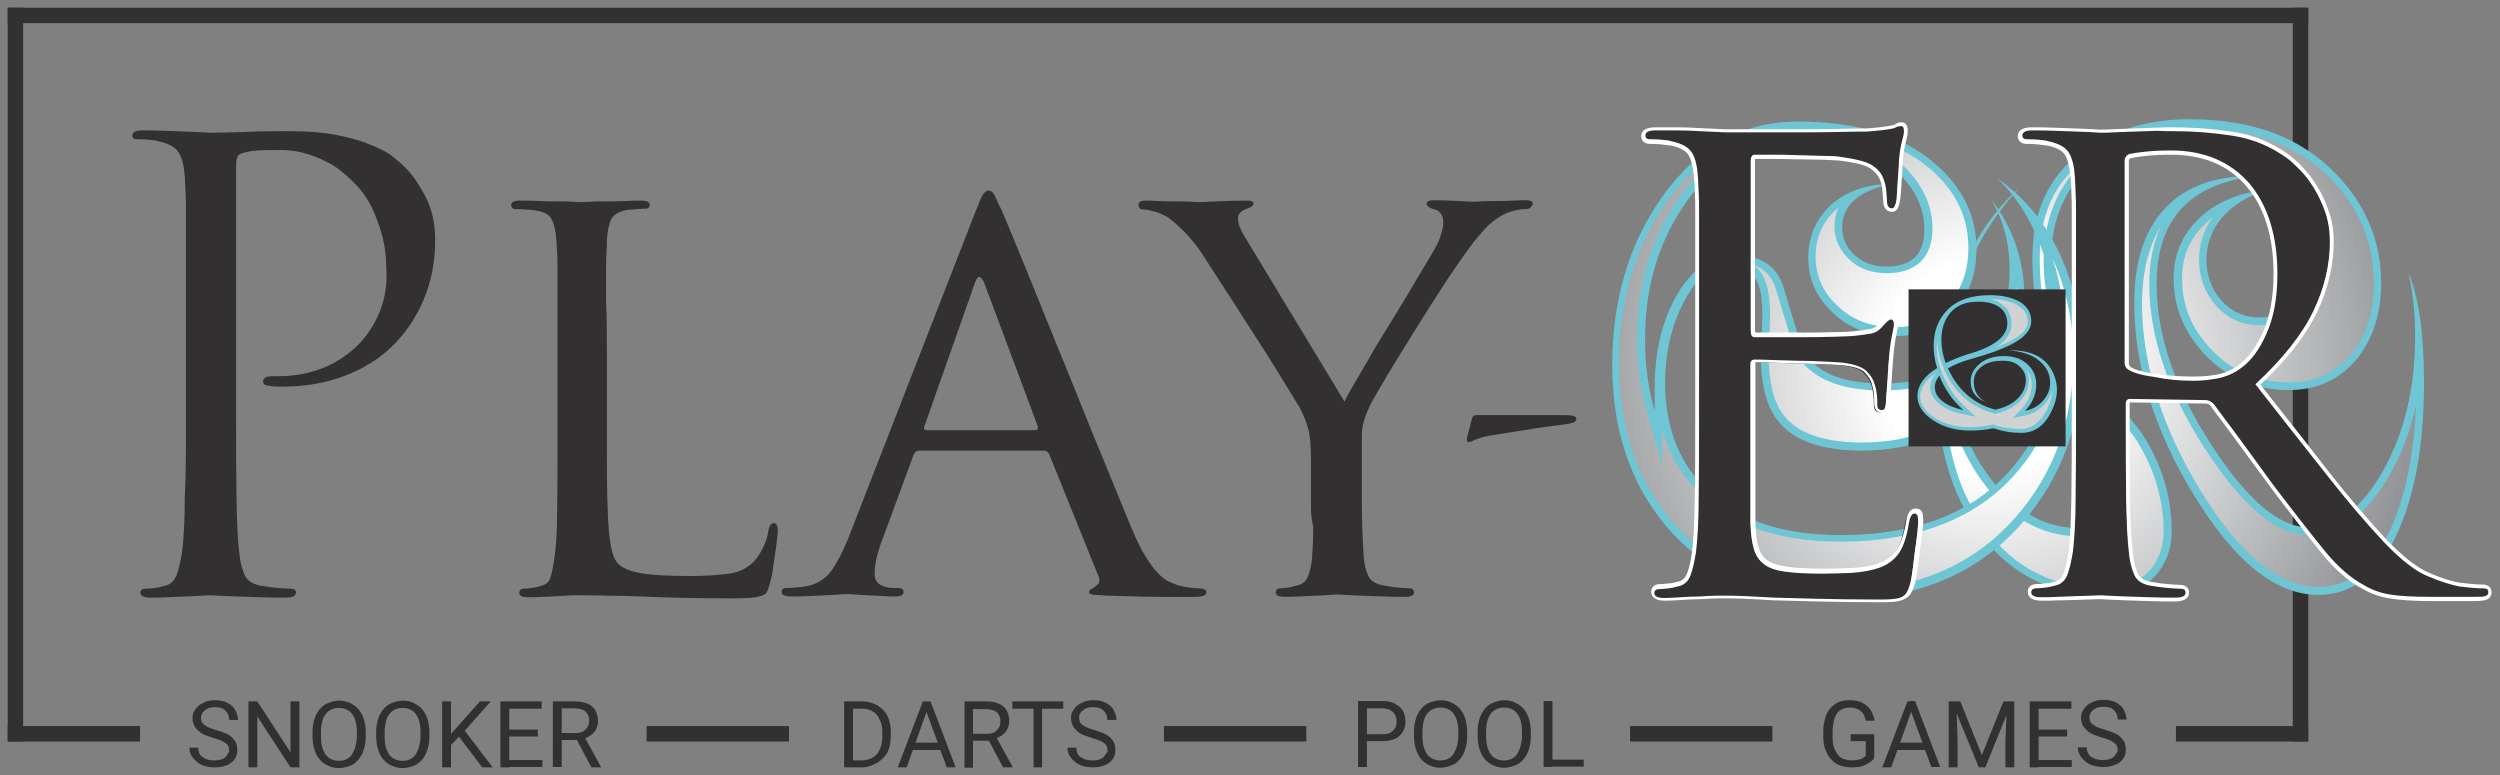 <?xml version="1.0" encoding="utf-8"?>
<svg version="1.1" xmlns="http://www.w3.org/2000/svg" xmlns:xlink="http://www.w3.org/1999/xlink" x="0px" y="0px"
	 viewBox="0 0 648 201" style="enable-background:new 0 0 648 201;" xml:space="preserve">
<rect x="0" y="0" width="648" height="201" fill="#808080" stroke="none"/>
<style type="text/css">
	.st0{fill:none;stroke:#323031;stroke-width:4;stroke-linecap:square;stroke-miterlimit:10;}
	.st1{fill:#323031;}
	.st2{fill:none;stroke:#323031;stroke-width:4;stroke-miterlimit:10;}
	.st3{fill:url(#SVGID_1_);}
	.st4{fill:#6EC5D4;}
	.st5{fill:url(#SVGID_2_);}
	.st6{fill:#D0D2D3;}
	.st7{fill:#FFFFFF;}
</style>
<g id="Border_1_">
	<line id="Bottom_right_line_1_" class="st0" x1="566" y1="190.2" x2="596.3" y2="190.2"/>
	<g id="GAMES">
		<g>
			<path class="st1" d="M485.8,190.3v6.2c-0.2,0.3-0.5,0.7-1,1s-1.1,0.7-1.9,1s-1.8,0.4-3.1,0.4c-1,0-2-0.2-2.9-0.5
				s-1.6-0.9-2.3-1.6s-1.1-1.6-1.5-2.6s-0.5-2.1-0.5-3.4v-1.3c0-1.3,0.2-2.4,0.5-3.4s0.7-1.8,1.3-2.5s1.3-1.2,2.2-1.6
				s1.8-0.5,2.9-0.5c1.3,0,2.4,0.2,3.3,0.7s1.6,1.1,2.1,1.9s0.8,1.7,1,2.7h-2.3c-0.1-0.6-0.3-1.2-0.6-1.7s-0.7-0.9-1.3-1.2
				s-1.3-0.5-2.1-0.5c-0.8,0-1.5,0.1-2.1,0.4s-1.1,0.7-1.4,1.2s-0.7,1.2-0.8,2s-0.3,1.6-0.3,2.6v1.3c0,1,0.1,1.9,0.3,2.6
				s0.6,1.4,1,2s0.9,1,1.5,1.2s1.3,0.4,2,0.4c0.8,0,1.5-0.1,2-0.2s0.9-0.3,1.2-0.5s0.5-0.4,0.6-0.5v-3.8h-3.9v-1.8H485.8z"/>
			<path class="st1" d="M495.8,183.3l-5.6,15.6h-2.3l6.5-17.1h1.5L495.8,183.3z M500.3,192.5v1.9h-9.6v-1.9H500.3z M500.6,198.8
				l-5.7-15.6l0-1.5h1.5l6.5,17.1H500.6z"/>
			<path class="st1" d="M505.2,181.8h1.9l0.3,10.4v6.7h-2.3V181.8z M505.9,181.8h2.2l5.6,13.9l5.6-13.9h2.2l-6.9,17.1h-1.7
				L505.9,181.8z M520.2,181.8h1.9v17.1h-2.3v-6.7L520.2,181.8z"/>
			<path class="st1" d="M528.4,181.8v17.1h-2.3v-17.1H528.4z M536.9,181.8v1.9h-8.9v-1.9H536.9z M535.8,189.1v1.8h-7.8v-1.8H535.8z
				 M537,197v1.8h-9V197H537z"/>
			<path class="st1" d="M548.9,194.5c0-0.4-0.1-0.8-0.2-1.1s-0.3-0.6-0.6-0.8s-0.7-0.5-1.2-0.7s-1.2-0.5-2-0.7
				c-0.8-0.3-1.6-0.5-2.3-0.8s-1.3-0.7-1.7-1.1s-0.9-0.9-1.1-1.4s-0.4-1.1-0.4-1.8s0.1-1.3,0.4-1.8s0.7-1.1,1.2-1.5s1.1-0.7,1.8-1
				s1.5-0.4,2.4-0.4c1.3,0,2.4,0.2,3.3,0.7s1.6,1.1,2,1.9s0.7,1.6,0.7,2.5h-2.3c0-0.6-0.1-1.2-0.4-1.7s-0.7-0.9-1.2-1.2
				s-1.3-0.4-2.1-0.4c-0.8,0-1.5,0.1-2,0.4s-0.9,0.6-1.2,1s-0.4,0.9-0.4,1.4c0,0.4,0.1,0.7,0.2,1s0.4,0.6,0.7,0.8s0.7,0.5,1.2,0.7
				s1.1,0.4,1.8,0.6c1,0.3,1.8,0.6,2.5,0.9s1.3,0.7,1.7,1.1s0.8,0.9,1,1.4s0.3,1.1,0.3,1.8c0,0.7-0.1,1.3-0.4,1.9s-0.7,1-1.2,1.4
				s-1.2,0.7-1.9,0.9s-1.5,0.3-2.4,0.3c-0.8,0-1.6-0.1-2.3-0.3s-1.5-0.5-2.1-1s-1.1-1-1.5-1.6s-0.6-1.4-0.6-2.2h2.3
				c0,0.6,0.1,1.1,0.3,1.5s0.5,0.8,0.9,1s0.8,0.5,1.3,0.6s1,0.2,1.6,0.2c0.8,0,1.5-0.1,2-0.3s1-0.5,1.2-0.9S548.9,195.1,548.9,194.5
				z"/>
		</g>
	</g>
	<line id="Spacer_4_" class="st2" x1="422.5" y1="190.2" x2="459.4" y2="190.2"/>
	<g id="POOL">
		<g>
			<path class="st1" d="M358.3,192.1h-4.6v-1.8h4.6c0.9,0,1.6-0.1,2.1-0.4s0.9-0.7,1.2-1.2s0.4-1.1,0.4-1.7c0-0.6-0.1-1.1-0.4-1.7
				s-0.7-0.9-1.2-1.2s-1.3-0.5-2.1-0.5h-4v15.2H352v-17.1h6.3c1.3,0,2.4,0.2,3.3,0.7s1.6,1.1,2,1.8s0.7,1.7,0.7,2.7
				c0,1.1-0.2,2-0.7,2.8s-1.1,1.4-2,1.8S359.6,192.1,358.3,192.1z"/>
			<path class="st1" d="M380.3,189.7v1.1c0,1.3-0.2,2.4-0.5,3.4s-0.8,1.9-1.4,2.6s-1.3,1.3-2.2,1.6s-1.8,0.6-2.8,0.6
				c-1,0-1.9-0.2-2.8-0.6s-1.6-0.9-2.2-1.6s-1.1-1.6-1.4-2.6s-0.5-2.2-0.5-3.4v-1.1c0-1.3,0.2-2.4,0.5-3.4s0.8-1.9,1.4-2.6
				s1.3-1.3,2.2-1.6s1.8-0.6,2.8-0.6c1,0,2,0.2,2.8,0.6s1.6,0.9,2.2,1.6s1.1,1.6,1.4,2.6S380.3,188.4,380.3,189.7z M378,190.8v-1.1
				c0-1-0.1-1.9-0.3-2.7s-0.5-1.4-0.9-2s-0.9-0.9-1.5-1.2s-1.2-0.4-2-0.4c-0.7,0-1.3,0.1-1.9,0.4s-1.1,0.7-1.5,1.2s-0.7,1.2-0.9,2
				s-0.3,1.7-0.3,2.7v1.1c0,1,0.1,1.9,0.3,2.7s0.5,1.4,0.9,2s0.9,0.9,1.5,1.2s1.2,0.4,1.9,0.4c0.7,0,1.4-0.1,2-0.4s1.1-0.7,1.4-1.2
				s0.7-1.2,0.9-2S378,191.8,378,190.8z"/>
			<path class="st1" d="M396.8,189.7v1.1c0,1.3-0.2,2.4-0.5,3.4s-0.8,1.9-1.4,2.6s-1.3,1.3-2.2,1.6s-1.8,0.6-2.8,0.6
				c-1,0-1.9-0.2-2.8-0.6s-1.6-0.9-2.2-1.6s-1.1-1.6-1.4-2.6s-0.5-2.2-0.5-3.4v-1.1c0-1.3,0.2-2.4,0.5-3.4s0.8-1.9,1.4-2.6
				s1.3-1.3,2.2-1.6s1.8-0.6,2.8-0.6c1,0,2,0.2,2.8,0.6s1.6,0.9,2.2,1.6s1.1,1.6,1.4,2.6S396.8,188.4,396.8,189.7z M394.5,190.8
				v-1.1c0-1-0.1-1.9-0.3-2.7s-0.5-1.4-0.9-2s-0.9-0.9-1.5-1.2s-1.2-0.4-2-0.4c-0.7,0-1.3,0.1-1.9,0.4s-1.1,0.7-1.5,1.2
				s-0.7,1.2-0.9,2s-0.3,1.7-0.3,2.7v1.1c0,1,0.1,1.9,0.3,2.7s0.5,1.4,0.9,2s0.9,0.9,1.5,1.2s1.2,0.4,1.9,0.4c0.7,0,1.4-0.1,2-0.4
				s1.1-0.7,1.4-1.2s0.7-1.2,0.9-2S394.5,191.8,394.5,190.8z"/>
			<path class="st1" d="M402.4,181.7v17.1h-2.3v-17.1H402.4z M410.5,196.9v1.8H402v-1.8H410.5z"/>
		</g>
	</g>
	<line id="Spacer_3_" class="st2" x1="301.7" y1="190.2" x2="338.6" y2="190.2"/>
	<g id="DARTS">
		<g>
			<path class="st1" d="M221.1,181.8v17.1h-2.3v-17.1H221.1z M223.4,198.9h-3.6l0-1.8h3.5c1.2,0,2.2-0.3,3-0.8s1.4-1.2,1.8-2.2
				s0.6-2,0.6-3.3v-1c0-1-0.1-1.8-0.4-2.6s-0.6-1.4-1-1.9s-1-0.9-1.7-1.2s-1.4-0.4-2.2-0.4h-3.8v-1.9h3.8c1.1,0,2.1,0.2,3.1,0.6
				s1.7,0.9,2.4,1.6s1.2,1.5,1.5,2.5s0.5,2.1,0.5,3.3v1c0,1.2-0.2,2.3-0.5,3.3s-0.9,1.8-1.6,2.5s-1.5,1.2-2.4,1.6
				S224.6,198.9,223.4,198.9z"/>
			<path class="st1" d="M240.6,183.3l-5.6,15.6h-2.3l6.5-17.1h1.5L240.6,183.3z M245.1,192.5v1.9h-9.6v-1.9H245.1z M245.4,198.9
				l-5.7-15.6l0-1.5h1.5l6.5,17.1H245.4z"/>
			<path class="st1" d="M250,181.8h5.6c1.3,0,2.4,0.2,3.3,0.6s1.6,1,2,1.7s0.7,1.7,0.7,2.8c0,0.8-0.2,1.5-0.5,2.1s-0.8,1.2-1.4,1.6
				s-1.3,0.8-2.1,1L257,192h-5.3l0-1.8h4c0.8,0,1.5-0.1,2-0.4s0.9-0.7,1.2-1.2s0.4-1,0.4-1.6c0-0.7-0.1-1.2-0.4-1.7
				s-0.7-0.9-1.2-1.1s-1.3-0.4-2.1-0.4h-3.4v15.2H250V181.8z M260,198.9l-4.1-7.7l2.4,0l4.2,7.6v0.1H260z"/>
			<path class="st1" d="M275.6,181.8v1.9h-13.2v-1.9H275.6z M270.1,181.8v17.1h-2.2v-17.1H270.1z"/>
			<path class="st1" d="M287.1,194.6c0-0.4-0.1-0.8-0.2-1.1s-0.3-0.6-0.6-0.8s-0.7-0.5-1.2-0.7s-1.2-0.5-2-0.7
				c-0.8-0.3-1.6-0.5-2.3-0.8s-1.3-0.7-1.7-1.1s-0.9-0.9-1.1-1.4s-0.4-1.1-0.4-1.8s0.1-1.3,0.4-1.8s0.7-1.1,1.2-1.5s1.1-0.7,1.8-1
				s1.5-0.4,2.4-0.4c1.3,0,2.4,0.2,3.3,0.7s1.6,1.1,2,1.9s0.7,1.6,0.7,2.5H287c0-0.6-0.1-1.2-0.4-1.7s-0.7-0.9-1.2-1.2
				s-1.3-0.4-2.1-0.4c-0.8,0-1.5,0.1-2,0.4s-0.9,0.6-1.2,1s-0.4,0.9-0.4,1.4c0,0.4,0.1,0.7,0.2,1s0.4,0.6,0.7,0.8s0.7,0.5,1.2,0.7
				s1.1,0.4,1.8,0.6c1,0.3,1.8,0.6,2.5,0.9s1.3,0.7,1.7,1.1s0.8,0.9,1,1.4s0.3,1.1,0.3,1.8c0,0.7-0.1,1.3-0.4,1.9s-0.7,1-1.2,1.4
				s-1.2,0.7-1.9,0.9s-1.5,0.3-2.4,0.3c-0.8,0-1.6-0.1-2.3-0.3s-1.5-0.5-2.1-1s-1.1-1-1.5-1.6s-0.6-1.4-0.6-2.2h2.3
				c0,0.6,0.1,1.1,0.3,1.5s0.5,0.8,0.9,1s0.8,0.5,1.3,0.6s1,0.2,1.6,0.2c0.8,0,1.5-0.1,2-0.3s1-0.5,1.2-0.9S287.1,195.1,287.1,194.6
				z"/>
		</g>
	</g>
	<line id="Spacer_5_" class="st2" x1="167.6" y1="190.2" x2="204.5" y2="190.2"/>
	<g id="SNOOKER">
		<g>
			<path class="st1" d="M59.4,194.6c0-0.4-0.1-0.8-0.2-1.1s-0.3-0.6-0.6-0.8s-0.7-0.5-1.2-0.7s-1.2-0.5-2-0.7
				c-0.8-0.3-1.6-0.5-2.3-0.8s-1.3-0.7-1.7-1.1s-0.9-0.9-1.1-1.4s-0.4-1.1-0.4-1.8s0.1-1.3,0.4-1.8s0.7-1.1,1.2-1.5s1.1-0.7,1.8-1
				s1.5-0.4,2.4-0.4c1.3,0,2.4,0.2,3.3,0.7s1.6,1.1,2,1.9s0.7,1.6,0.7,2.5h-2.3c0-0.6-0.1-1.2-0.4-1.7s-0.7-0.9-1.2-1.2
				s-1.3-0.4-2.1-0.4c-0.8,0-1.5,0.1-2,0.4s-0.9,0.6-1.2,1s-0.4,0.9-0.4,1.4c0,0.4,0.1,0.7,0.2,1s0.4,0.6,0.7,0.8s0.7,0.5,1.2,0.7
				s1.1,0.4,1.8,0.6c1,0.3,1.8,0.6,2.5,0.9s1.3,0.7,1.7,1.1s0.8,0.9,1,1.4s0.3,1.1,0.3,1.8c0,0.7-0.1,1.3-0.4,1.9s-0.7,1-1.2,1.4
				s-1.2,0.7-1.9,0.9s-1.5,0.3-2.4,0.3c-0.8,0-1.6-0.1-2.3-0.3s-1.5-0.5-2.1-1s-1.1-1-1.5-1.6s-0.6-1.4-0.6-2.2h2.3
				c0,0.6,0.1,1.1,0.3,1.5s0.5,0.8,0.9,1s0.8,0.5,1.3,0.6s1,0.2,1.6,0.2c0.8,0,1.5-0.1,2-0.3s1-0.5,1.2-0.9S59.4,195.1,59.4,194.6z"
				/>
			<path class="st1" d="M77.6,181.8v17.1h-2.3l-8.6-13.2v13.2h-2.3v-17.1h2.3l8.6,13.2v-13.2H77.6z"/>
			<path class="st1" d="M94.8,189.8v1.1c0,1.3-0.2,2.4-0.5,3.4s-0.8,1.9-1.4,2.6s-1.3,1.3-2.2,1.6s-1.8,0.6-2.8,0.6
				c-1,0-1.9-0.2-2.8-0.6s-1.6-0.9-2.2-1.6s-1.1-1.6-1.4-2.6s-0.5-2.2-0.5-3.4v-1.1c0-1.3,0.2-2.4,0.5-3.4s0.8-1.9,1.4-2.6
				s1.3-1.3,2.2-1.6s1.8-0.6,2.8-0.6c1,0,2,0.2,2.8,0.6s1.6,0.9,2.2,1.6s1.1,1.6,1.4,2.6S94.8,188.5,94.8,189.8z M92.5,190.9v-1.1
				c0-1-0.1-1.9-0.3-2.7s-0.5-1.4-0.9-2s-0.9-0.9-1.5-1.2s-1.2-0.4-2-0.4c-0.7,0-1.3,0.1-1.9,0.4s-1.1,0.7-1.5,1.2s-0.7,1.2-0.9,2
				s-0.3,1.7-0.3,2.7v1.1c0,1,0.1,1.9,0.3,2.7s0.5,1.4,0.9,2s0.9,0.9,1.5,1.2s1.2,0.4,1.9,0.4c0.7,0,1.4-0.1,2-0.4s1.1-0.7,1.4-1.2
				s0.7-1.2,0.9-2S92.5,191.9,92.5,190.9z"/>
			<path class="st1" d="M111.3,189.8v1.1c0,1.3-0.2,2.4-0.5,3.4s-0.8,1.9-1.4,2.6s-1.3,1.3-2.2,1.6s-1.8,0.6-2.8,0.6
				c-1,0-1.9-0.2-2.8-0.6s-1.6-0.9-2.2-1.6s-1.1-1.6-1.4-2.6s-0.5-2.2-0.5-3.4v-1.1c0-1.3,0.2-2.4,0.5-3.4s0.8-1.9,1.4-2.6
				s1.3-1.3,2.2-1.6s1.8-0.6,2.8-0.6c1,0,2,0.2,2.8,0.6s1.6,0.9,2.2,1.6s1.1,1.6,1.4,2.6S111.3,188.5,111.3,189.8z M109,190.9v-1.1
				c0-1-0.1-1.9-0.3-2.7s-0.5-1.4-0.9-2s-0.9-0.9-1.5-1.2s-1.2-0.4-2-0.4c-0.7,0-1.3,0.1-1.9,0.4s-1.1,0.7-1.5,1.2s-0.7,1.2-0.9,2
				s-0.3,1.7-0.3,2.7v1.1c0,1,0.1,1.9,0.3,2.7s0.5,1.4,0.9,2s0.9,0.9,1.5,1.2s1.2,0.4,1.9,0.4c0.7,0,1.4-0.1,2-0.4s1.1-0.7,1.4-1.2
				s0.7-1.2,0.9-2S109,191.9,109,190.9z"/>
			<path class="st1" d="M116.9,181.8v17.1h-2.3v-17.1H116.9z M127.2,181.8l-7.1,8l-4,4.1l-0.4-2.4l3-3.3l5.7-6.4H127.2z M125,198.9
				l-6.3-8.3l1.3-1.8l7.7,10.1H125z"/>
			<path class="st1" d="M132,181.8v17.1h-2.3v-17.1H132z M140.4,181.8v1.9h-8.9v-1.9H140.4z M139.4,189.1v1.8h-7.8v-1.8H139.4z
				 M140.6,197v1.8h-9V197H140.6z"/>
			<path class="st1" d="M143.4,181.8h5.6c1.3,0,2.4,0.2,3.3,0.6s1.6,1,2,1.7s0.7,1.7,0.7,2.8c0,0.8-0.2,1.5-0.5,2.1
				s-0.8,1.2-1.4,1.6s-1.3,0.8-2.1,1l-0.6,0.2h-5.3l0-1.8h4c0.8,0,1.5-0.1,2-0.4s0.9-0.7,1.2-1.2s0.4-1,0.4-1.6
				c0-0.7-0.1-1.2-0.4-1.7s-0.7-0.9-1.2-1.1s-1.3-0.4-2.1-0.4h-3.4v15.2h-2.3V181.8z M153.3,198.9l-4.1-7.7l2.4,0l4.2,7.6v0.1H153.3
				z"/>
		</g>
	</g>
	<line id="Bottom_left_line_1_" class="st0" x1="4" y1="190.2" x2="34.3" y2="190.2"/>
	<line id="Right_line" class="st0" x1="596.3" y1="4" x2="596.3" y2="190.2"/>
	<line id="Top_line" class="st0" x1="4" y1="4" x2="596.3" y2="4"/>
	<line id="Left_line" class="st0" x1="4" y1="190.2" x2="4" y2="4"/>
</g>
<g id="ER">
	<g>
		<g>
			<g>
				<radialGradient id="SVGID_1_" cx="516.29" cy="95.125" r="110.709" gradientUnits="userSpaceOnUse">
					<stop  offset="0.25" style="stop-color:#FFFFFF"/>
					<stop  offset="1" style="stop-color:#929497"/>
				</radialGradient>
				<path class="st3" d="M601,153.2c-10.6,0-21.1-8.5-31.3-25.4c-10.2-16.7-15.4-33.3-15.4-49.4c0-10.1,2.5-17.9,7.4-23.4
					c2.7-3,6-5.2,10-6.6c-9,4.6-13.5,13-13.5,25.2c0,13.2,4.8,27.3,14.2,41.9c9.6,14.9,18.2,22.2,26.3,22.2
					c7.6,0,14.4-5.1,20.1-15.2c5.2-9.2,8-20,8.4-32.2c0.2,2.8,0.3,5.9,0.3,9.1c0,14.5-2,26.7-5.9,36.4
					C616.7,147.5,610,153.2,601,153.2z M545.5,153.2c-13.3,0-24-5.4-31.7-15.9c-7-9.6-10.6-21.8-10.6-36.3c0-6.8,0.9-13.5,2.6-19.9
					c-0.6,3.5-0.9,7.1-0.9,10.8c0,12.4,3.4,23.2,10,32.2c6.7,9.1,14.9,13.7,24.3,13.7c8.8,0,10.7-3.7,10.7-6.9
					c0-5.3-2-11.3-5.8-17.8c-6.2-10.5-9.7-16.7-10.6-18.4c-3.7-8.4-5.6-17.8-5.6-28.1c0-12.5,5-22,14.7-28.1
					c7.2-4.4,15.6-6.7,25-6.7c15.7,0,28.2,4.5,37.2,13.5c7.7,7.8,11.6,17.2,11.6,28c0,7.4-2,13.7-6,18.7c-4.2,5.2-9.9,7.9-17,7.9
					c-8.3,0-15.4-3-21-8.9c-5.2-5.5-7.8-11.9-7.8-19c0-5.6,1.9-10.4,5.6-14.2c2.4-2.6,5.5-4.5,9.1-5.9c-1.6,1.1-3.1,2.5-4.3,4
					c-2.7,3.3-4,7.1-4,11.3c0,4.4,1.4,8.1,4.1,11.3c2.8,3.2,6.4,4.8,10.7,4.8c8.9,0,13.4-5.2,13.4-15.6c0-8-2.7-15.7-8-22.9
					c-5.8-7.9-12.8-12-20.8-12c-10.3,0-19.1,2.4-26.1,7.1c-9,6.2-13.6,15.6-13.6,27.9c0,8.8,2.8,17.3,8.3,25.3
					c5,6.2,10,12.7,15.1,19.2c5.2,7.8,7.9,16.3,7.9,25.4c0,3.7-1.1,6.9-3.1,9.7C555.9,151.4,551.6,153.2,545.5,153.2z"/>
				<path class="st4" d="M580.7,34.2c9.4,1.9,17.2,5.9,23.3,12c7.5,7.6,11.3,16.8,11.3,27.3c0,7.2-1.9,13.3-5.7,18.1
					c-4.1,5-9.4,7.5-16.2,7.5c-8.2,0-14.8-2.8-20.3-8.6c-5.1-5.4-7.5-11.3-7.5-18.3c0-5.4,1.7-9.8,5.3-13.5c0.8-0.9,1.7-1.7,2.7-2.4
					c-2.4,3.3-3.6,7-3.6,11c0,4.6,1.5,8.6,4.4,11.9c3,3.4,6.8,5.1,11.4,5.1c6.6,0,14.4-2.9,14.4-16.6c0-8.2-2.7-16.1-8.1-23.5
					C588.6,39.6,584.8,36.2,580.7,34.2 M544.6,38.6c-0.3,0.2-0.6,0.4-0.9,0.6c-9.3,6.4-14,16.1-14,28.7c0,9,2.8,17.7,8.4,25.9l0,0.1
					l0,0.1c4.9,6.2,10,12.6,15,19.1c5.1,7.6,7.7,16,7.7,24.8c0,3.5-1,6.5-2.9,9.1c-2.7,3.6-6.8,5.4-12.5,5.4
					c-13.2,0-23.3-5.1-30.9-15.5c-6.9-9.4-10.4-21.5-10.4-35.7c0-0.7,0-1.3,0-2c1.1,9.7,4.4,18.3,9.8,25.7
					c6.9,9.4,15.3,14.1,25.1,14.1c9.6,0,11.7-4.3,11.7-7.9c0-5.5-2-11.7-6-18.3c-7.7-13-10-17.2-10.5-18.3
					c-3.7-8.2-5.5-17.6-5.5-27.7c0-12.4,4.7-21.3,14.3-27.3C543.6,39.1,544.1,38.8,544.6,38.6 M560.1,58.7c-2,4.2-3,9.2-3,15
					c0,13.4,4.8,27.7,14.3,42.4c9.8,15.2,18.7,22.6,27.1,22.6c8,0,15.1-5.3,21-15.8c3-5.3,5.2-11.2,6.7-17.6
					c-0.5,11.7-2.4,21.8-5.8,30c-4.6,11.3-11,16.8-19.5,16.8c-10.2,0-20.4-8.4-30.5-24.9c-10.1-16.5-15.2-32.9-15.2-48.9
					C555.3,70.4,556.9,63.8,560.1,58.7 M567.5,30.9c-9.6,0-18.1,2.3-25.5,6.8c-10.1,6.3-15.2,16-15.2,29c0,10.4,1.9,19.9,5.7,28.5
					c0.8,1.8,4.4,8,10.6,18.5c3.8,6.3,5.7,12.1,5.7,17.3c0,3.9-3.2,5.9-9.7,5.9c-9.1,0-16.9-4.4-23.5-13.3
					c-6.6-8.9-9.8-19.4-9.8-31.6c0-16.2,5.9-30.7,17.8-43.5c-7,6.2-12.3,14.2-16,23.9c-3.6,9.1-5.4,18.6-5.4,28.7
					c0,14.8,3.6,27.1,10.8,36.9c7.9,10.9,18.8,16.3,32.5,16.3c6.3,0,11-2.1,14.1-6.2c2.2-3,3.3-6.4,3.3-10.3c0-9.3-2.7-18-8.1-26
					c-5-6.4-10-12.8-15.1-19.2c-5.4-7.8-8.1-16.1-8.1-24.7c0-12,4.4-21.1,13.2-27.1c6.9-4.6,15.4-7,25.5-7c7.7,0,14.4,3.9,20,11.6
					c5.2,7.1,7.8,14.5,7.8,22.3c0,9.7-4.1,14.6-12.4,14.6c-4,0-7.3-1.5-9.9-4.4c-2.6-3-3.9-6.5-3.9-10.6c0-3.9,1.3-7.4,3.8-10.6
					c3-3.6,7.1-6.1,12.5-7.6c-8.2,0.8-14.5,3.6-18.9,8.2c-3.9,4-5.9,9-5.9,14.9c0,7.4,2.7,13.9,8.1,19.7c5.8,6.1,13,9.2,21.7,9.2
					c7.4,0,13.3-2.7,17.8-8.2c4.1-5.2,6.2-11.6,6.2-19.3c0-11.1-4-20.7-11.9-28.7C596.2,35.5,583.6,30.9,567.5,30.9L567.5,30.9z
					 M583.8,45.6c-10,0-17.7,2.9-23,8.8c-5.1,5.7-7.6,13.7-7.6,24.1c0,16.4,5.2,33,15.5,49.9c10.5,17.2,21.2,25.8,32.2,25.8
					c9.4,0,16.5-6,21.4-18.1c4-9.8,6-22.1,6-36.8c0-12.6-1.3-22.1-4-28.5c1.2,5.4,1.7,10.9,1.7,16.5c0,13.3-2.8,24.9-8.3,34.7
					c-5.5,9.8-12,14.7-19.3,14.7c-7.6,0-16.1-7.2-25.4-21.7c-9.4-14.5-14-28.3-14-41.4c0-17.3,9.2-26.7,27.7-28.1
					C585.8,45.6,584.8,45.6,583.8,45.6L583.8,45.6z"/>
			</g>
		</g>
		<g>
			<g>
				<radialGradient id="SVGID_2_" cx="514.895" cy="95.137" r="110.679" gradientUnits="userSpaceOnUse">
					<stop  offset="0.25" style="stop-color:#FFFFFF"/>
					<stop  offset="1" style="stop-color:#929497"/>
				</radialGradient>
				<path class="st5" d="M477.1,154.2c-19.1,0-34.1-6.3-44.6-18.7c-9.1-10.9-13.7-24.7-13.7-41.2c0-16.3,4.3-30.7,12.7-42.7
					c9.1-12.8,20.6-19.2,34.4-19.2c15,0,26.7,3.5,34.9,10.4c6.9,5.9,10.4,13.1,10.4,21.4c0,6-1.8,11-5.3,15
					c-3.8,4.4-8.6,6.5-14.6,6.5c-6.7,0-12.1-2.1-16.1-6.2c-3.7-3.6-5.6-8-5.6-13.1c0-4.9,1.7-9.1,5.1-12.4c1.7-1.7,3.8-3,6.1-3.9
					c-2.9,2.2-4.3,5-4.3,8.6c0,3,1.2,5.7,3.6,7.9c2.3,2.2,5.4,3.3,9,3.3c7.1,0,10.8-3.6,10.8-10.6c0-6-2.8-11.6-8.3-16.5
					c-6.4-5.8-14.5-8.7-24-8.7c-12.5,0-22.9,5.7-30.9,16.9c-7.5,10.3-11.3,22.6-11.3,36.6c0,6.6,0.9,13,2.6,18.9l2,6.8v-13.2
					c0-9.2,1.9-17.1,5.7-23.6c3.7-6.4,8.4-9.5,14.2-9.5c6.1,0,9.8,2.5,11.4,7.6c1.7,5.5,3.3,10.9,4.9,16.2l0,0.1l0.1,0.1
					c3.6,6.1,10.8,9.2,21.5,9.2c11.3,0,20.1-3.2,26.2-9.5c5.2-5.4,7.9-12.5,7.9-20.9c0-2.4-0.2-4.7-0.6-6.9c1.6,4.4,2.4,9,2.4,13.9
					c0,10.5-3.6,19.5-10.7,26.9c-7.6,7.9-17.8,11.9-30.3,11.9c-10.3,0-17.4-2.5-21.2-7.5c-2.7-3.5-4.1-9.1-4.1-16.5
					c0-1.2,0.1-2.9,0.2-5c0.1-2.3,0.2-3.9,0.2-4.8c0-4.5-0.6-7.8-1.7-9.8c-1.6-2.9-4.3-4.3-8.2-4.3c-4.6,0-8.7,3.3-12.2,9.8
					c-3.4,6.3-5.1,13.6-5.1,21.6c0,11.1,3.4,20.3,10.1,27.5c8.2,8.6,20.5,13,36.5,13c19.1,0,33.9-5.5,44-16.5
					c8.7-9.4,13.1-21.6,13.1-36.2c0-8.1-1.5-16-4.3-23.4c-1.2-3-2.5-5.9-4.1-8.4c2.9,3.4,5.3,7.3,7.3,11.7c3.6,8,5.5,16.8,5.5,26.2
					c0,16.4-5.1,30.5-15.1,42C512.2,147.7,496.6,154.2,477.1,154.2z"/>
				<path class="st4" d="M459.4,34c-9.3,2-17.2,7.5-23.6,16.5c-7.6,10.5-11.5,23-11.5,37.2c0,6.7,0.9,13.2,2.6,19.1l3.9,13.5v-9.4
					c1.6,6.2,4.6,11.6,8.9,16.2c8.4,8.8,20.9,13.3,37.3,13.3c19.4,0,34.5-5.7,44.7-16.8c8.9-9.6,13.4-22,13.4-36.9
					c0-6.7-1-13.3-3-19.6c3.5,7.8,5.3,16.4,5.3,25.6c0,16.1-5,30-14.9,41.3c-11.1,12.7-26.4,19.1-45.6,19.1
					c-18.8,0-33.6-6.2-43.8-18.3c-8.9-10.7-13.5-24.3-13.5-40.6c0-16.1,4.2-30.3,12.5-42.1C439.8,41.7,448.7,35.6,459.4,34
					 M477.6,34.3c9.3,1.4,16.8,4.5,22.5,9.3c6.8,5.8,10.1,12.5,10.1,20.7c0,5.8-1.7,10.5-5,14.4c-3.7,4.1-8.2,6.1-13.9,6.1
					c-6.5,0-11.5-1.9-15.4-5.9l0,0l0,0c-3.5-3.4-5.3-7.5-5.3-12.4c0-4.7,1.6-8.5,4.8-11.7c0.3-0.3,0.7-0.7,1.1-1
					c-0.7,1.5-1,3.1-1,4.9c0,3.3,1.3,6.2,3.9,8.6c2.5,2.4,5.8,3.5,9.7,3.5c7.6,0,11.8-4.1,11.8-11.6c0-6.3-2.9-12.1-8.6-17.2
					C488,38.3,483.1,35.7,477.6,34.3 M454.6,68.7c2.9,1,4.7,3,5.7,6.2c1.7,5.5,3.3,10.9,4.9,16.2l0.1,0.2l0.1,0.2
					c3.7,6.4,11.3,9.7,22.3,9.7c11.6,0,20.7-3.3,27-9.8c4.4-4.6,7.1-10.3,7.9-17c0,0.8,0.1,1.6,0.1,2.5c0,10.2-3.5,19-10.4,26.2
					c-7.4,7.7-17.4,11.6-29.6,11.6c-10,0-16.8-2.4-20.4-7.1c-2.6-3.3-3.9-8.7-3.9-15.9c0-1.1,0.1-2.8,0.2-5c0.1-2.3,0.2-3.9,0.2-4.8
					c0-4.7-0.6-8.1-1.8-10.3C456.4,70.5,455.6,69.5,454.6,68.7 M465.9,31.5c-14.2,0-25.9,6.6-35.2,19.7
					c-8.6,12.3-12.8,26.7-12.8,43.3c0,16.8,4.6,30.7,13.9,41.8c10.7,12.7,25.8,19,45.3,19c19.9,0,35.6-6.6,47.1-19.8
					c10.2-11.7,15.4-25.9,15.4-42.6c0-9.6-1.8-18.5-5.5-26.6c-3.9-8.6-9.4-15.3-16.5-20.1c4.8,4.4,8.6,10.3,11.4,17.7
					c2.9,7.3,4.3,15,4.3,23.1c0,14.4-4.3,26.2-12.8,35.5c-9.9,10.8-24.4,16.2-43.3,16.2c-15.8,0-27.8-4.2-35.8-12.7
					c-6.6-7-9.8-15.9-9.8-26.8c0-7.9,1.7-15,5-21.2c3.3-6.2,7.1-9.3,11.3-9.3c3.5,0,5.9,1.3,7.3,3.8c1.1,1.9,1.6,5,1.6,9.4
					c0,1-0.1,2.5-0.2,4.8c-0.1,2.2-0.2,3.9-0.2,5.1c0,7.7,1.4,13.4,4.3,17.1c4,5.3,11.4,7.9,22,7.9c12.9,0,23.2-4.1,31.1-12.2
					c7.3-7.6,10.9-16.8,10.9-27.6c0-9.5-2.9-18-8.7-25.5c3.3,5.6,4.9,11.7,4.9,18.5c0,8.2-2.5,15-7.6,20.2
					c-5.9,6.1-14.4,9.2-25.5,9.2c-10.4,0-17.2-2.9-20.6-8.7c-1.6-5.3-3.2-10.6-4.9-16.2c-1.7-5.5-5.8-8.3-12.4-8.3
					c-6.1,0-11.1,3.3-15.1,10c-3.9,6.7-5.9,14.7-5.9,24.1c0,2,0,4.1,0,6.2c-1.7-5.8-2.5-12-2.5-18.6c0-13.9,3.7-25.9,11.1-36.1
					c7.8-11,17.9-16.5,30.1-16.5c9.3,0,17.1,2.8,23.3,8.4c5.3,4.8,7.9,10,7.9,15.8c0,6.4-3.3,9.6-9.8,9.6c-3.4,0-6.2-1-8.3-3
					c-2.2-2-3.2-4.4-3.2-7.1c0-5.9,4.4-9.7,13.2-11.4c-7.1,0.1-12.6,2.1-16.6,6c-3.6,3.6-5.4,8-5.4,13.2c0,5.4,2,10,5.9,13.8
					c4.2,4.3,9.8,6.5,16.8,6.5c6.2,0,11.4-2.3,15.4-6.8c3.7-4.2,5.5-9.5,5.5-15.7c0-8.7-3.6-16.1-10.8-22.2
					C493,35,481.2,31.5,465.9,31.5L465.9,31.5z"/>
			</g>
		</g>
	</g>
</g>
<g id="_x26_">
	<rect x="494.7" y="75" class="st1" width="40.7" height="40.7"/>
	<g>
		<g>
			<path class="st6" d="M523.7,111.7c-2.4,0-4.8-0.4-7-1.2l-0.1,0l-0.1,0c-1.8,0.4-3.8,0.6-5.9,0.6c-3.7,0-6.8-0.9-9.4-2.6
				c-2.6-1.7-3.8-3.7-3.8-5.9c0-2.5,1.6-4.8,4.9-6.8l0.3-0.2l-0.1-0.4c-0.6-1.9-0.9-3.7-0.9-5.5c0-3.7,1.1-6.7,3.4-8.9
				c2.5-2.5,6.1-3.8,10.8-3.8c2.8,0,5.2,0.5,7.1,1.5c2.1,1.1,3.1,2.7,3.1,4.9c0,2-1.7,3.8-4.9,5.5c-2.3,1.2-5.8,2.5-10.5,3.8
				c-2.4,0.6-4.4,1.5-5.9,2.4l-0.4,0.2l0.2,0.4c2.6,5.7,6.8,9.4,12.6,10.9l0.1,0l0.1,0c2.6-0.6,4.7-1.7,6.2-3.3c1.3-1.5,2-3.1,2-4.8
				c0-1.6-0.6-2.9-1.7-4c-1.1-1.1-2.7-1.6-4.7-1.6c-1.3,0-2.4,0.1-3.4,0.4c1.1-0.4,2.3-0.6,3.6-0.6c2.5,0,4.4,0.7,5.9,2.1
				c1.3,1.3,2,2.9,2,4.9c0,2.3-0.9,4.5-2.8,6.4l-1.1,1.2l1.6-0.4c2.1-0.5,3.8-1.5,5.1-3c1.2-1.4,1.8-3,1.8-4.9
				c0-1.7-0.5-3.2-1.5-4.5c0.4,0.5,0.8,1,1.1,1.6c1.6,3.1,1.6,6.3-0.1,9.9C529.5,109.9,527,111.7,523.7,111.7z M502.3,97
				c-0.9,1-1.4,2.1-1.4,3.2c0,1.5,0.7,2.9,2.2,4.1c1.4,1.2,3.3,2,5.6,2.4l1.8,0.4l-1.4-1.2c-2.7-2.4-4.7-5.4-6.1-8.7l-0.3-0.8
				L502.3,97z M512.7,77.7c-3.2,0-5.8,1-7.6,3.1c-1.6,1.9-2.5,4.3-2.5,7.3c0,2,0.4,4.1,1.1,6.1l0.2,0.5l0.5-0.2
				c1.7-0.8,3.6-1.5,5.8-2.2c7-2,10.5-4.8,10.5-8.5c0-1.8-0.7-3.3-2-4.4C517.4,78.3,515.3,77.7,512.7,77.7z"/>
			<path class="st4" d="M515.8,77.5c2.7,0,5,0.5,6.9,1.5c1.9,1,2.9,2.5,2.9,4.4c0,1.8-1.6,3.5-4.7,5.1c-1,0.5-2.3,1.1-3.8,1.7
				c2.8-1.7,4.3-3.8,4.3-6.3c0-1.9-0.7-3.6-2.2-4.8C518.2,78.3,517.1,77.8,515.8,77.5C515.7,77.5,515.7,77.5,515.8,77.5 M502.2,88.4
				c0,2,0.4,4,1.2,6l0.4,1l0,0L504,96c2.6,5.8,7,9.6,12.9,11.2l0.2,0.1l0.2-0.1c2.7-0.6,4.9-1.8,6.5-3.4c1.4-1.6,2.1-3.3,2.1-5.2
				c0-1-0.2-2-0.7-2.8c1,1.1,1.4,2.4,1.4,4.1c0,2.2-0.9,4.2-2.6,6.1l-2.3,2.4l3.2-0.7c2.2-0.5,4-1.6,5.3-3.2c0.9-1,1.4-2.1,1.7-3.3
				c0,1.6-0.5,3.2-1.3,4.9c-1.7,3.4-4,5.1-7,5.1c-2.4,0-4.7-0.4-6.8-1.1l-0.3-0.1l-0.3,0.1c-1.7,0.4-3.7,0.6-5.8,0.6
				c-3.6,0-6.6-0.9-9.1-2.5c-2.4-1.6-3.6-3.4-3.6-5.5c0-2.2,1.5-4.3,4.4-6.2l-0.3,0.3c-1,1.1-1.5,2.3-1.5,3.5c0,1.6,0.8,3.1,2.4,4.4
				c1.5,1.2,3.4,2.1,5.8,2.6l3.6,0.7l-2.7-2.5c-2.6-2.4-4.6-5.2-5.9-8.5l-0.5-1.2l0,0l-0.2-0.7c-0.6-1.8-0.8-3.6-0.8-5.4
				C502.1,89.3,502.1,88.8,502.2,88.4 M515.8,76.5c-4.9,0-8.6,1.3-11.1,3.9c-2.3,2.4-3.5,5.4-3.5,9.3c0,1.9,0.3,3.8,0.9,5.7
				c-3.4,2.1-5.1,4.6-5.1,7.2c0,2.4,1.3,4.5,4,6.3c2.7,1.8,5.9,2.7,9.7,2.7c2.2,0,4.2-0.2,6-0.6c2.3,0.8,4.7,1.2,7.2,1.2
				c3.5,0,6.1-1.9,7.9-5.7c1.8-3.7,1.8-7.1,0.1-10.4c-1.9-3.5-5.4-5.3-10.7-5.3c-0.3,0-0.5,0-0.8,0c3.5,0.2,6.3,1.1,8.3,2.8
				c1.8,1.6,2.7,3.4,2.7,5.6c0,1.7-0.6,3.2-1.7,4.5c-1.2,1.4-2.8,2.4-4.8,2.8c1.9-2,2.9-4.3,2.9-6.8c0-2.1-0.7-3.8-2.2-5.2
				c-1.6-1.5-3.6-2.2-6.2-2.2c-2.6,0-4.8,0.7-6.4,2.1c-1.5,1.3-2.2,2.8-2.2,4.5c0,2.5,1.3,4.3,4,5.4c-2.1-1.1-3.2-2.9-3.2-5.3
				c0-1.6,0.6-2.8,1.8-3.8c1.4-1.2,3.3-1.7,5.8-1.7c1.8,0,3.3,0.5,4.3,1.5c1.1,1,1.6,2.2,1.6,3.6c0,1.6-0.6,3.1-1.9,4.5
				c-1.4,1.5-3.4,2.5-6,3.1c-5.6-1.5-9.7-5.1-12.3-10.7c1.5-0.9,3.4-1.7,5.8-2.4c4.8-1.3,8.3-2.6,10.6-3.8c3.5-1.8,5.2-3.8,5.2-6
				c0-2.3-1.1-4.1-3.4-5.3C521.1,77,518.7,76.5,515.8,76.5L515.8,76.5z M504.3,94.1c-0.7-2-1.1-4-1.1-6c0-2.9,0.8-5.2,2.3-7
				c1.7-2,4.1-2.9,7.2-2.9c2.5,0,4.4,0.5,5.8,1.6c1.2,1,1.8,2.4,1.8,4c0,3.4-3.4,6.1-10.2,8C507.9,92.5,506,93.3,504.3,94.1
				L504.3,94.1z M508.9,106.3c-2.2-0.5-4-1.2-5.4-2.3c-1.4-1.1-2-2.3-2-3.7c0-1,0.4-2,1.2-2.9C504,100.8,506.1,103.8,508.9,106.3
				L508.9,106.3z"/>
		</g>
	</g>
</g>
<g id="Play-ER">
	<g>
		<g>
			<path class="st1" d="M48.2,108.4V80.3c0-6.2,0-11.2,0-15.2c0-3.9,0-7.1,0-9.5s0-4.3-0.1-5.8c-0.1-1.4-0.1-2.8-0.2-4.1
				c-0.2-2.8-0.7-4.8-1.6-6.2c-0.9-1.4-2.6-2.3-5.3-2.9c-0.6-0.2-1.5-0.3-2.6-0.4c-1.1-0.1-2.1-0.1-2.8-0.1c-0.9,0-1.3-0.3-1.3-1
				c0-0.9,0.9-1.3,2.6-1.3c1.8,0,3.7,0,5.7,0.1c2,0.1,3.8,0.1,5.6,0.2c1.8,0.1,3.2,0.1,4.5,0.2c1.2,0.1,2,0.1,2.3,0.1
				c1.8,0,4.7-0.1,8.6-0.2c3.9-0.2,7.8-0.2,11.5-0.2c5,0,9.2,0.4,12.7,1.1c3.5,0.7,6.4,1.6,8.7,2.6c2.3,1,4.2,1.9,5.4,3
				c1.3,1,2.2,1.8,2.9,2.5c1.8,1.7,3.6,4.2,5.4,7.6c1.8,3.4,2.6,7.2,2.6,11.4c0,5.6-1,10.8-3,15.5c-2,4.7-4.7,8.7-8.2,12.1
				c-3.5,3.4-7.7,5.9-12.5,7.7c-4.8,1.8-10,2.7-15.7,2.7c-0.4,0-1,0-1.7,0c-0.7,0-1.3-0.1-1.7-0.2c-0.4,0-0.8-0.1-1.2-0.2
				c-0.4-0.2-0.6-0.5-0.6-0.9c0-0.6,0.3-1,0.9-1.2c0.6-0.2,1.7-0.2,3.4-0.2c3.8,0,7.5-0.7,10.9-2c3.4-1.3,6.3-3.2,8.8-5.5
				c2.4-2.3,4.4-5.1,5.8-8.2c1.4-3.1,2.2-6.6,2.2-10.3c0-1.3-0.1-2.9-0.2-4.8s-0.5-4-1.1-6.2c-0.6-2.2-1.5-4.5-2.6-6.9
				c-1.2-2.3-2.8-4.6-5-6.7c-2.1-2.1-4.3-3.8-6.5-4.9c-2.2-1.1-4.3-1.9-6.2-2.4c-2-0.5-3.8-0.7-5.4-0.7s-2.9,0-3.8,0
				c-1.4,0-2.7,0.1-3.9,0.2c-1.2,0.2-2.2,0.4-3,0.7c-0.9,0.3-1.3,1.3-1.3,3v65.7c0,7.7,0,14.5,0.1,20.5c0.1,6,0.3,10.7,0.7,14.1
				c0.2,2.3,0.7,4.3,1.4,5.9c0.7,1.6,2.3,2.6,4.8,2.9c1.2,0.2,2.5,0.4,3.9,0.5c1.4,0.1,2.5,0.2,3.3,0.2c0.9,0,1.3,0.3,1.3,1
				c0,0.9-0.9,1.3-2.6,1.3c-2.2,0-4.5,0-6.7-0.1c-2.2-0.1-4.3-0.1-6.2-0.2c-1.9-0.1-3.4-0.1-4.6-0.2c-1.2-0.1-1.9-0.1-2.2-0.1
				c-0.1,0-0.7,0-1.9,0.1c-1.2,0.1-2.6,0.1-4.2,0.2c-1.6,0.1-3.3,0.1-5,0.2c-1.7,0.1-3.1,0.1-4.3,0.1c-1.7,0-2.6-0.4-2.6-1.3
				c0-0.6,0.4-1,1.3-1c0.7,0,1.5-0.1,2.4-0.2c0.9-0.1,1.6-0.3,2.4-0.5c1.6-0.3,2.7-1.3,3.3-2.9c0.6-1.6,1-3.6,1.4-5.9
				c0.4-3.4,0.7-8.1,0.7-14.1C48.2,122.9,48.2,116.1,48.2,108.4z"/>
		</g>
		<g>
			<path class="st1" d="M157.3,91.3v24.3c0,5,0,9.3,0.1,12.9c0.1,3.6,0.2,6.5,0.4,8.9c0.2,2.4,0.5,4.3,0.9,5.7
				c0.4,1.4,0.9,2.4,1.5,3c1.2,1.2,3.2,2,6.1,2.5c2.9,0.5,7.1,0.7,12.6,0.7c3.7,0,7.1-0.2,10-0.6c2.9-0.4,5.2-1.6,6.9-3.6
				c0.9-1.1,1.6-2.3,2.2-3.6c0.6-1.3,1-2.7,1.2-4.1c0.2-1.2,0.7-1.8,1.4-1.8c0.6,0,1,0.7,1,2.1c0,0.3-0.1,1-0.2,2.2
				c-0.1,1.1-0.3,2.3-0.5,3.7c-0.2,1.3-0.4,2.7-0.6,4.2c-0.2,1.4-0.5,2.6-0.8,3.6c-0.2,0.9-0.5,1.5-0.7,2c-0.3,0.5-0.7,0.8-1.3,1
				c-0.6,0.2-1.4,0.4-2.5,0.5c-1.1,0.1-2.6,0.2-4.5,0.2c-9.8,0-17.9-0.2-24.4-0.5c-3.2-0.1-6-0.2-8.5-0.2c-2.5-0.1-4.7-0.1-6.9-0.1
				c-0.3,0-1,0-2.1,0c-1.1,0-2.3,0.1-3.7,0.2c-1.5,0.1-2.9,0.2-4.3,0.2c-1.4,0.1-2.7,0.1-3.8,0.1c-1.5,0-2.2-0.4-2.2-1.1
				c0-0.7,0.4-1.1,1.1-1.1c0.6,0,1.4-0.1,2.2-0.2c0.8-0.1,1.5-0.3,2.2-0.5c1.4-0.3,2.3-1.1,2.6-2.3c0.4-1.2,0.7-2.8,1-4.9
				c0.4-2.8,0.7-6.7,0.7-11.8c0.1-5.1,0.1-11,0.1-17.6v-24c0-5.2,0-9.5,0-12.8c0-3.3,0-6,0-8.1c0-2.1,0-3.7-0.1-5
				c-0.1-1.2-0.1-2.4-0.2-3.4c-0.2-2.3-0.6-4.1-1.3-5.3c-0.6-1.2-2.1-1.9-4.5-2.2c-0.5-0.1-1.3-0.2-2.3-0.2c-1-0.1-1.8-0.1-2.5-0.1
				c-0.7,0-1.1-0.4-1.1-1.1c0-0.7,0.7-1.1,2.2-1.1c1.6,0,3.3,0,5.1,0.1c1.8,0.1,3.5,0.1,5,0.1c1.5,0,2.8,0,3.9,0.1
				c1.1,0.1,1.7,0.1,1.9,0.1c0.1,0,0.8,0,2.1-0.1c1.3-0.1,2.7-0.1,4.3-0.1s3.2,0,5-0.1c1.7-0.1,3.1-0.1,4.2-0.1
				c1.5,0,2.2,0.4,2.2,1.1c0,0.6-0.4,1-1.1,1c-0.5,0-1.2,0-2.1,0.1c-0.9,0.1-1.7,0.1-2.6,0.2c-2.1,0.4-3.5,1.2-4.1,2.3
				c-0.6,1.1-1,2.9-1.2,5.4c0,1.1,0,2.2-0.1,3.4c-0.1,1.2-0.1,2.9-0.1,5c0,2.1,0,4.8,0,8.1C157.3,81.8,157.3,86.1,157.3,91.3z"/>
		</g>
		<g>
			<path class="st1" d="M219.8,139.7l33.1-85c0.9-2.2,1.5-3.7,1.9-4.3c0.4-0.6,0.9-1,1.4-1c0.7,0,1.3,0.5,1.7,1.4
				c0.4,0.9,0.9,2.1,1.7,3.6c0.4,1,1.4,3.2,2.8,6.7c1.4,3.5,3.2,7.7,5.2,12.7c2,5,4.2,10.4,6.6,16.3c2.4,5.9,4.8,11.7,7.1,17.5
				c2.3,5.8,4.6,11.2,6.7,16.4c2.1,5.2,3.9,9.5,5.3,12.9c1.3,3.1,2.5,5.5,3.6,7.3c1.1,1.8,2.2,3.3,3.2,4.3c1,1.1,1.9,1.8,2.8,2.2
				c0.9,0.4,1.6,0.7,2.4,1c1.1,0.3,2.1,0.5,3,0.6c1,0.1,1.8,0.2,2.6,0.2c0.4,0,0.8,0.1,1.2,0.2c0.4,0.2,0.6,0.5,0.6,0.9
				c0,0.4-0.3,0.7-1,0.9c-0.6,0.2-1.4,0.2-2.2,0.2c-0.5,0-1.5,0-3,0c-1.4,0-3.2,0-5.3,0c-2.1,0-4.3,0-6.7-0.1
				c-2.4-0.1-4.8-0.1-7.3-0.2c-1.4-0.1-2.6-0.2-3.5-0.2c-1-0.1-1.4-0.3-1.4-0.7c0-0.3,0.1-0.5,0.2-0.6c0.2-0.1,0.4-0.2,0.7-0.4
				c0.4-0.2,0.9-0.6,1.4-1.1c0.5-0.5,0.5-1.4-0.1-2.6l-12.6-31.2c-0.3-0.5-0.7-0.8-1.3-0.8h-32.4c-0.6,0-1.1,0.4-1.4,1.1l-8,21.7
				c-1.4,3.6-2.1,6.7-2.1,9.1c0,1.4,0.5,2.3,1.5,2.9c1,0.5,2.1,0.8,3.3,0.8h1.3c1,0,1.4,0.4,1.4,1.1c0,0.7-0.7,1.1-2.1,1.1
				c-0.9,0-1.9,0-3.2-0.1c-1.3-0.1-2.6-0.1-3.8-0.2c-1.3-0.1-2.4-0.1-3.4-0.2c-1-0.1-1.7-0.1-2.2-0.1c-0.3,0-1,0-2,0.1
				c-1,0.1-2.2,0.1-3.5,0.2c-1.3,0.1-2.8,0.1-4.3,0.2c-1.5,0.1-3,0.1-4.4,0.1c-1.8,0-2.7-0.4-2.7-1.1c0-0.7,0.4-1.1,1.3-1.1
				c0.5,0,1.2,0,2.1-0.1c0.9-0.1,1.5-0.1,2.1-0.2c3.2-0.4,5.6-1.8,7.3-4C216.9,146,218.4,143.1,219.8,139.7z M240.1,111.5h28.4
				c0.4,0,0.6-0.3,0.5-1l-13.9-37.2c-0.9-2-1.7-2-2.4,0l-13.1,37.2C239.4,111.1,239.5,111.5,240.1,111.5z"/>
		</g>
		<g>
			<path class="st1" d="M339.8,131.1v-11.7c0-3.6-0.2-6.4-0.7-8.2c-0.5-1.9-1.3-3.8-2.3-5.7c-0.2-0.3-0.9-1.4-1.9-3.1
				c-1.1-1.8-2.4-3.9-4-6.5s-3.3-5.3-5.2-8.2c-1.9-2.9-3.7-5.8-5.5-8.6c-1.8-2.8-3.5-5.4-5-7.7c-1.5-2.3-2.6-4.1-3.4-5.3
				c-1.7-2.6-3.4-4.6-5-6.2c-1.6-1.6-3-2.8-4.3-3.7c-1.1-0.6-2.2-1.1-3.4-1.4c-1.2-0.3-2-0.5-2.6-0.5c-1,0-1.4-0.4-1.4-1.3
				c0-0.6,0.6-1,1.8-1c0.6,0,1.7,0,3.2,0.1c1.5,0.1,3,0.1,4.6,0.1c1.5,0,2.9,0,4.1,0.1c1.2,0.1,1.9,0.1,2.1,0.1c0.5,0,2-0.1,4.4-0.2
				c2.4-0.1,5-0.2,7.7-0.2c0.9,0,1.4,0.1,1.6,0.2c0.2,0.2,0.3,0.4,0.3,0.7c0,0.4-0.7,0.9-2.2,1.4c-1.2,0.5-1.8,1.3-1.8,2.2
				s0.2,1.9,0.6,2.7c0.4,0.9,0.8,1.7,1.4,2.6l25.6,42.3c0.4-1,1.3-2.5,2.5-4.6c1.2-2.1,2.6-4.5,4.2-7.2c1.5-2.7,3.2-5.4,5-8.3
				c1.8-2.9,3.4-5.6,5-8.2c1.5-2.6,2.9-4.9,4.1-6.9c1.2-2,2-3.3,2.4-4.1c0.9-1.5,1.5-2.8,1.8-4c0.4-1.2,0.6-2.2,0.6-3
				c0-1.9-0.7-3.1-2.2-3.5c-1.4-0.3-2.1-0.9-2.1-1.6c0-0.5,0.7-0.8,2.2-0.8c1.8,0,3.8,0.1,5.8,0.2c2.1,0.1,3.4,0.2,3.9,0.2
				c0.2,0,0.9,0,2.2-0.1c1.2-0.1,2.6-0.1,4.1-0.1c1.5,0,3,0,4.4-0.1c1.4-0.1,2.5-0.1,3.1-0.1c1.2,0,1.8,0.3,1.8,0.8
				c0,0.3-0.2,0.6-0.5,1c-0.3,0.3-0.7,0.5-1.3,0.5c-0.9,0-1.9,0.1-3,0.4c-1.2,0.3-2.3,0.7-3.5,1.4c-1.4,0.9-2.5,1.7-3.4,2.6
				c-0.9,0.9-2.1,2.3-3.6,4.1c-0.7,1-1.9,2.5-3.4,4.7c-1.5,2.2-3.3,4.7-5.1,7.6c-1.9,2.9-3.8,5.9-5.8,9.1c-2,3.2-3.9,6.3-5.7,9.2
				c-1.8,2.9-3.3,5.5-4.6,7.7c-1.3,2.2-2.2,3.8-2.6,4.8c-1.2,2.5-1.8,4.8-1.8,6.9c0,2.2,0,4.4,0,6.6v11.7c0,1.2,0,3,0.1,5.6
				c0.1,2.6,0.2,5.2,0.4,8c0.2,2,0.6,3.6,1.3,4.9c0.6,1.2,2,2,4.2,2.3c1,0.2,2.1,0.4,3.4,0.5c1.3,0.1,2.3,0.2,3,0.2
				c0.7,0,1.1,0.4,1.1,1.1c0,0.7-0.7,1.1-2.2,1.1c-1.9,0-3.9,0-5.9-0.1c-2-0.1-3.9-0.1-5.6-0.2c-1.7-0.1-3.1-0.1-4.2-0.2
				c-1.1-0.1-1.8-0.1-2-0.1c-0.2,0-0.8,0-1.8,0.1c-1,0.1-2.2,0.1-3.7,0.2c-1.4,0.1-2.9,0.1-4.4,0.2c-1.5,0.1-2.8,0.1-3.8,0.1
				c-1.5,0-2.2-0.4-2.2-1.1c0-0.7,0.4-1.1,1.1-1.1c0.6,0,1.3-0.1,2.1-0.2c0.7-0.1,1.4-0.3,2.1-0.5c1.5-0.3,2.5-1.1,3-2.3
				c0.5-1.2,0.9-2.8,1.1-4.9c0.2-2.8,0.3-5.4,0.3-8C339.8,134.1,339.8,132.3,339.8,131.1z"/>
		</g>
		<g>
			<path class="st1" d="M383.6,107.6h22.3c0.8,0,1.4,0.1,1.9,0.2c0.5,0.1,0.8,0.4,0.8,0.7c0,0.5-0.3,0.9-1,1.1
				c-0.7,0.2-1.4,0.3-2.1,0.4c-0.4,0.1-1.2,0.2-2.2,0.3c-1.1,0.1-2.3,0.3-3.7,0.5c-1.4,0.2-2.9,0.4-4.4,0.7
				c-1.6,0.2-3.1,0.5-4.5,0.7c-1.4,0.2-2.7,0.4-3.9,0.6c-1.2,0.2-2,0.4-2.4,0.5c-0.8,0.2-1.6,0.5-2.3,0.8c-0.7,0.3-1.1,0.5-1.4,0.5
				c-0.5,0-0.6-0.4-0.4-1.3l1.3-5c0.1-0.3,0.3-0.5,0.5-0.6C382.4,107.6,382.9,107.6,383.6,107.6z"/>
		</g>
		<g>
			<path class="st1" d="M486.6,155.7c-6,0-11.3-0.1-15.7-0.2c-4.4-0.1-8.2-0.2-11.3-0.3c-3.1-0.2-5.7-0.3-7.7-0.4
				c-2-0.1-3.6-0.1-4.8-0.1h-2.1c-1.2,0-2.6,0.1-4.3,0.2c-1.6,0-3.3,0.1-5,0.2c-1.8,0.1-3.2,0.2-4.3,0.2c-2.5,0-3.1-1-3.1-1.8
				c0-0.4,0.2-1.5,1.8-1.5c0.7,0,1.5-0.1,2.3-0.2c0.8-0.1,1.6-0.3,2.3-0.5c1.5-0.3,2.4-1.1,2.9-2.6c0.6-1.6,1-3.5,1.3-5.8
				c0.4-3.4,0.7-8.1,0.7-14.1c0.1-6.1,0.1-13,0.1-20.5V55.6c0-2.4,0-4.3-0.1-5.7c-0.1-1.4-0.1-2.8-0.2-4.1c-0.2-2.7-0.7-4.7-1.5-6
				c-0.8-1.3-2.4-2.1-4.9-2.6c-0.6-0.2-1.5-0.3-2.6-0.4c-1.1-0.1-2-0.1-2.8-0.1c-1.6,0-1.8-1-1.8-1.5c0-0.8,0.5-1.8,3.1-1.8h5.8
				c2,0,3.9,0.1,5.8,0.2l6.5,0.3l17.3,0c4.5,0,8.4,0,12.1-0.1c3.8-0.1,6.2-0.1,7.1-0.1c3-0.2,5.3-0.5,6.8-0.8
				c0.4-0.1,0.7-0.2,0.9-0.4c0.4-0.3,0.9-0.4,1.4-0.4c0.5,0,1.1,0.3,1.1,1.9c0,0.6-0.2,1.4-0.5,2.6c-0.3,1.1-0.6,2.8-0.8,4.9
				c0,0.4,0,1.1-0.1,2.1c-0.1,1-0.1,2-0.2,3.1c-0.1,1.1-0.2,2.2-0.2,3.2c-0.1,1.1-0.1,1.8-0.3,2.3c-0.1,0.5-0.3,0.9-0.4,1.3
				c-0.3,0.7-0.9,0.9-1.2,0.9c-0.7,0-1.8-0.3-1.8-2.6c0-0.5-0.1-1.3-0.2-2.5c-0.1-1.1-0.4-2.1-0.8-3c-0.5-1.2-1.4-2.2-2.7-3.1
				c-1.3-0.9-4.1-1.6-8.3-2.1c-0.6-0.1-2.1-0.2-4.3-0.2l-7-0.2c-2.5-0.1-4.8-0.1-6.8-0.1h-3.8c-0.1,0-0.5,0-0.5,1.1v44.1
				c0,1.1,0.3,1.1,0.5,1.1h12.1c2.9,0,5.6,0,8.1-0.1c2.5-0.1,4.3-0.1,5.2-0.2c1.9-0.2,3.4-0.4,4.6-0.6c1.1-0.2,1.9-0.7,2.6-1.4
				c1.7-2,2.3-2.2,2.8-2.2c0.4,0,1.3,0.2,1.3,1.8c0,0.6-0.2,1.6-0.5,3c-0.3,1.4-0.6,3.4-0.8,6c-0.1,0.9-0.2,1.8-0.2,2.8l-0.2,3
				c-0.1,1-0.1,1.9-0.2,2.7c-0.1,0.8-0.1,1.3-0.1,1.6c0,0.7-0.1,1.3-0.2,2.1c-0.2,1.3-1,1.5-1.5,1.5c-0.5,0-1.6-0.2-1.6-1.9
				c0-0.8,0-1.6-0.1-2.4c-0.1-0.8-0.2-1.7-0.5-2.7c-0.3-1.1-1-2.2-2-3.2c-1-1-3-1.7-5.9-2c-1.1-0.1-2.7-0.2-5-0.3
				c-2.3-0.1-4.7-0.2-7-0.2c-2.4-0.1-4.6-0.1-6.7-0.2c-2.1-0.1-3.4-0.1-4.1-0.1c-0.5,0-0.6,0.1-0.6,0.6v41.3
				c0.1,2.7,0.4,4.9,0.9,6.6c0.4,1.6,1.3,2.8,2.5,3.7c1.3,0.9,3,1.5,5.3,1.8c2.3,0.3,5.4,0.5,9.4,0.5c2.1,0,4.7-0.1,7.6-0.2
				c2.9-0.2,5.4-0.7,7.5-1.5c2-0.8,3.5-2.1,4.5-3.7c1-1.7,1.8-4.2,2.3-7.4c0.1-0.7,0.6-2.8,1.9-2.8c0.8,0,1.3,0.5,1.4,1.2
				c0.1,0.6,0.1,1.1,0.1,1.6c0,0.3-0.1,1.2-0.2,2.5c-0.2,1.3-0.3,2.8-0.6,4.5l-0.6,4.9c-0.2,1.6-0.4,2.9-0.7,3.8
				c-0.3,1.2-0.7,2-1,2.6c-0.4,0.6-0.9,1.1-1.7,1.4c-0.7,0.3-1.6,0.5-2.6,0.5C489.5,155.7,488.2,155.7,486.6,155.7z"/>
			<path class="st7" d="M492.9,32.7c0.4,0,0.6,0.5,0.6,1.4c0,0.5-0.2,1.4-0.5,2.5s-0.6,2.8-0.8,5c0,0.4,0,1.1-0.1,2.1
				c-0.1,1-0.1,2-0.2,3.1c-0.1,1.1-0.2,2.2-0.2,3.2c-0.1,1-0.1,1.7-0.2,2.2c-0.1,0.4-0.2,0.8-0.4,1.2c-0.2,0.4-0.4,0.6-0.7,0.6
				c-0.9,0-1.3-0.7-1.3-2.1c0-0.5-0.1-1.4-0.2-2.6c-0.1-1.2-0.4-2.2-0.8-3.2c-0.5-1.3-1.5-2.4-2.9-3.3c-1.4-0.9-4.2-1.6-8.5-2.2
				c-0.6-0.1-2.1-0.2-4.3-0.2c-2.2-0.1-4.6-0.1-7-0.2c-2.5-0.1-4.7-0.1-6.8-0.1c-2.1,0-3.3,0-3.8,0c-0.6,0-1,0.5-1,1.6v44.1
				c0,1.1,0.3,1.6,1,1.6c0.5,0,2,0,4.3,0c2.3,0,4.9,0,7.7,0c2.8,0,5.5,0,8.1-0.1c2.6-0.1,4.3-0.1,5.3-0.2c1.9-0.2,3.5-0.4,4.6-0.6
				c1.2-0.2,2.1-0.7,2.9-1.6c1.2-1.4,2-2.1,2.4-2.1c0.5,0,0.8,0.4,0.8,1.3c0,0.5-0.2,1.5-0.5,2.9c-0.3,1.4-0.6,3.4-0.8,6.1
				c-0.1,0.9-0.2,1.8-0.2,2.8c-0.1,1-0.1,2-0.2,3c-0.1,1-0.1,1.9-0.2,2.7c-0.1,0.8-0.1,1.4-0.1,1.7c0,0.6-0.1,1.3-0.2,2
				c-0.1,0.7-0.4,1-1,1c-0.7,0-1.1-0.5-1.1-1.4c0-0.9,0-1.7-0.1-2.5c-0.1-0.8-0.2-1.7-0.6-2.8c-0.3-1.2-1-2.3-2.1-3.4
				c-1.1-1.1-3.1-1.8-6.2-2.2c-1.1-0.1-2.7-0.2-5-0.3c-2.3-0.1-4.6-0.2-7-0.2c-2.4-0.1-4.6-0.1-6.7-0.2c-2.1-0.1-3.4-0.1-4.1-0.1
				c-0.7,0-1.1,0.4-1.1,1.1v14c0,1.4,0,3.4,0,6.1c0,2.7,0,5.4,0,8.3c0,2.9,0,5.5,0,8c0,2.4,0,4.1,0,4.9c0.1,2.8,0.4,5,0.9,6.7
				c0.5,1.7,1.4,3,2.7,4c1.3,1,3.2,1.6,5.5,1.9c2.3,0.3,5.5,0.5,9.4,0.5c2.1,0,4.7-0.1,7.7-0.2c3-0.2,5.5-0.7,7.7-1.5
				c2.1-0.9,3.7-2.2,4.8-3.9c1.1-1.8,1.9-4.3,2.4-7.6c0.3-1.6,0.8-2.4,1.4-2.4c0.5,0,0.8,0.3,0.9,0.8c0.1,0.5,0.1,1.1,0.1,1.6
				c0,0.3-0.1,1.1-0.2,2.5c-0.2,1.3-0.3,2.8-0.6,4.5c-0.2,1.7-0.4,3.3-0.6,4.9c-0.2,1.6-0.4,2.8-0.6,3.7c-0.3,1.1-0.6,1.9-1,2.5
				c-0.3,0.5-0.8,1-1.4,1.2c-0.6,0.3-1.4,0.4-2.4,0.5c-1,0.1-2.2,0.1-3.8,0.1c-6.1,0-11.3-0.1-15.7-0.2c-4.4-0.1-8.2-0.2-11.3-0.3
				c-3.1-0.2-5.6-0.3-7.7-0.4c-2-0.1-3.6-0.1-4.8-0.1c-0.2,0-0.9,0-2.1,0c-1.2,0-2.6,0.1-4.3,0.2c-1.6,0-3.3,0.1-5,0.2
				c-1.7,0.1-3.1,0.2-4.3,0.2c-1.7,0-2.6-0.4-2.6-1.3c0-0.6,0.4-1,1.3-1c0.7,0,1.5-0.1,2.4-0.2c0.9-0.1,1.6-0.3,2.4-0.5
				c1.6-0.3,2.7-1.3,3.3-2.9c0.6-1.6,1-3.6,1.4-5.9c0.4-3.4,0.7-8.1,0.7-14.1c0.1-6,0.1-12.9,0.1-20.5V80.3c0-6.2,0-11.2,0-15.2
				c0-3.9,0-7.1,0-9.5c0-2.4,0-4.3-0.1-5.8c-0.1-1.4-0.1-2.8-0.2-4.1c-0.2-2.8-0.7-4.8-1.6-6.2c-0.9-1.4-2.6-2.3-5.3-2.9
				c-0.6-0.2-1.5-0.3-2.6-0.4c-1.1-0.1-2.1-0.1-2.8-0.1c-0.9,0-1.3-0.3-1.3-1c0-0.9,0.9-1.3,2.6-1.3c1.8,0,3.7,0,5.8,0
				c2,0,3.9,0.1,5.8,0.2l6.5,0.3c0.3,0,2.2,0,5.7,0c3.5,0,7.3,0,11.7,0c4.3,0,8.4,0,12.1-0.1c3.8-0.1,6.2-0.1,7.1-0.1
				c3.1-0.2,5.4-0.5,6.9-0.8c0.4-0.1,0.8-0.3,1.1-0.5C492.1,32.8,492.4,32.7,492.9,32.7 M492.9,31.7c-0.6,0-1.2,0.2-1.7,0.5
				c-0.2,0.2-0.5,0.3-0.8,0.3c-1.4,0.3-3.7,0.6-6.7,0.8c-1,0-3.2,0-7.1,0.1c-3.7,0.1-7.7,0.1-12.1,0.1h-11.7h-5.7l-6.5-0.3
				c-1.8-0.1-3.8-0.2-5.8-0.2h-5.8c-3.1,0-3.6,1.4-3.6,2.3c0,0.9,0.6,2,2.3,2c0.7,0,1.6,0,2.7,0.1c1,0.1,1.8,0.2,2.4,0.3l0.1,0
				l0.1,0c2.4,0.5,3.9,1.3,4.6,2.4c0.8,1.2,1.2,3.2,1.5,5.8c0.1,1.3,0.2,2.6,0.2,4c0.1,1.4,0.1,3.4,0.1,5.7v9.5v15.2v28.1
				c0,7.6,0,14.5-0.1,20.5c-0.1,5.9-0.3,10.7-0.7,14c-0.3,2.2-0.7,4.2-1.3,5.7c-0.5,1.3-1.3,2-2.5,2.2l0,0l0,0
				c-0.7,0.2-1.4,0.4-2.2,0.4c-0.8,0.1-1.6,0.2-2.3,0.2c-1.7,0-2.3,1-2.3,2c0,0.9,0.5,2.3,3.6,2.3c1.2,0,2.6-0.1,4.4-0.2
				c1.7-0.1,3.3-0.2,4.9-0.2h0l0,0c1.7-0.1,3.1-0.2,4.3-0.2h2.1c1.2,0,2.8,0,4.8,0.1c2,0.1,4.6,0.2,7.6,0.4c3.2,0.1,7,0.2,11.3,0.3
				c4.5,0.1,9.8,0.2,15.8,0.2c1.6,0,2.9,0,3.9-0.1c1.1-0.1,2-0.3,2.7-0.6c0.8-0.4,1.5-0.9,1.9-1.6c0.4-0.6,0.7-1.5,1.1-2.7
				c0.2-1,0.4-2.2,0.7-3.9c0.2-1.6,0.4-3.2,0.6-4.9c0.2-1.7,0.4-3.1,0.6-4.5c0.2-1.8,0.2-2.4,0.2-2.6c0-0.6,0-1.1-0.1-1.7
				c-0.1-1.1-0.8-1.7-1.9-1.7c-1.8,0-2.3,2.4-2.4,3.2c-0.5,3.2-1.3,5.6-2.3,7.3c-1,1.6-2.4,2.7-4.3,3.5c-2,0.8-4.5,1.3-7.4,1.4
				c-3,0.2-5.5,0.2-7.6,0.2c-3.9,0-7-0.2-9.3-0.5c-2.2-0.3-3.9-0.9-5.1-1.7c-1.2-0.8-1.9-2-2.3-3.4c-0.5-1.6-0.7-3.8-0.8-6.5l0-4.9
				v-8v-8.3v-6.1v-14c0,0,0-0.1,0-0.1c0,0,0.1,0,0.1,0c0.6,0,1.9,0,4,0.1c2.1,0.1,4.3,0.1,6.7,0.2c2.4,0.1,4.7,0.1,7,0.2
				c2.2,0.1,3.9,0.2,5,0.3c3.5,0.4,5,1.2,5.6,1.9c0.9,1,1.6,2,1.8,3c0.3,1,0.5,1.9,0.5,2.6c0.1,0.8,0.1,1.6,0.1,2.4
				c0,1.8,1.1,2.4,2.1,2.4c0.4,0,1.7-0.1,1.9-1.9c0.1-0.8,0.2-1.5,0.2-2.1c0-0.2,0-0.7,0.1-1.6c0.1-0.8,0.1-1.7,0.2-2.7
				c0.1-1,0.1-2,0.2-3c0.1-1,0.1-1.9,0.2-2.7c0.2-2.6,0.5-4.6,0.8-6c0.3-1.5,0.5-2.5,0.5-3.1c0-2.2-1.5-2.3-1.8-2.3
				c-0.7,0-1.5,0.4-3.2,2.4c-0.6,0.7-1.3,1.1-2.3,1.3c-1.1,0.2-2.7,0.4-4.6,0.6c-0.9,0.1-2.7,0.2-5.2,0.2c-2.5,0.1-5.1,0.1-8,0.1
				h-7.7H455c0-0.1-0.1-0.3-0.1-0.6V41.8c0-0.3,0-0.5,0.1-0.6l3.6,0c2,0,4.3,0,6.8,0.1l1.3,0c2,0,3.9,0.1,5.7,0.1
				c2.7,0.1,3.8,0.2,4.2,0.2c5.1,0.6,7.2,1.4,8.1,2c1.2,0.8,2,1.7,2.5,2.8c0.4,0.9,0.6,1.8,0.7,2.9c0.1,1.2,0.2,2,0.2,2.5
				c0,2.8,1.6,3.1,2.3,3.1c0.7,0,1.3-0.4,1.6-1.2c0.2-0.4,0.3-0.9,0.4-1.3c0.1-0.5,0.2-1.3,0.3-2.3c0.1-1,0.1-2.1,0.2-3.2
				c0.1-1.1,0.2-2.2,0.2-3.2c0.1-1,0.1-1.6,0.1-2.1c0.2-2.1,0.5-3.8,0.8-4.8c0.3-1.2,0.5-2.1,0.5-2.8
				C494.5,31.9,493.4,31.7,492.9,31.7L492.9,31.7z"/>
		</g>
		<g>
			<path class="st1" d="M629.6,155.2c-4.5,0-8-0.2-10.5-0.6c-2.5-0.4-4.8-1.3-6.9-2.5c-3.4-1.8-6.8-4.7-10-8.7
				c-3.2-3.9-7.1-8.9-11.7-15c-1.7-2.3-3.5-4.6-5.1-6.9c-1.7-2.3-3.3-4.6-4.9-6.7c-1.6-2.1-3-4.1-4.3-5.8c-1.4-1.8-2.4-3.2-3.1-4.2
				c-0.5-0.5-1.1-0.7-1.7-0.7l-19.7-0.3c-0.3,0-0.6,0.1-0.6,0.8v3.8c0,8,0,14.7,0.1,20.5c0.1,6,0.3,10.7,0.7,14.1
				c0.2,2.3,0.7,4.2,1.4,5.8c0.7,1.4,2.1,2.3,4.4,2.6c1.2,0.2,2.5,0.4,3.9,0.5c1.4,0.1,2.5,0.2,3.2,0.2c1.6,0,1.8,1,1.8,1.5
				c0,0.8-0.5,1.8-3.1,1.8c-2.2,0-4.5,0-6.7-0.1c-2.2-0.1-4.3-0.1-6.2-0.2c-1.9-0.1-3.4-0.1-4.6-0.2c-1.2-0.1-1.9-0.1-2.1-0.1
				c-2.2,0.1-4.1,0.2-5.7,0.2l-5,0.2c-1.7,0.1-3.2,0.1-4.3,0.1c-2.5,0-3.1-1-3.1-1.8c0-0.4,0.2-1.5,1.8-1.5c0.7,0,1.5-0.1,2.3-0.2
				c0.8-0.1,1.6-0.3,2.3-0.5c1.5-0.3,2.4-1.1,2.9-2.6c0.6-1.6,1-3.5,1.3-5.8c0.4-3.4,0.7-8.1,0.7-14.1c0.1-6.1,0.1-13,0.1-20.5V55.6
				c0-2.4,0-4.3-0.1-5.7c-0.1-1.4-0.1-2.8-0.2-4.1c-0.2-2.7-0.7-4.7-1.5-6c-0.8-1.3-2.4-2.1-4.9-2.6c-0.6-0.2-1.5-0.3-2.6-0.4
				c-1.1-0.1-2-0.1-2.8-0.1c-1.6,0-1.8-1-1.8-1.5c0-0.8,0.5-1.8,3.1-1.8c1.8,0,3.7,0,5.8,0.1c2,0.1,3.9,0.1,5.7,0.2
				c1.8,0.1,3.3,0.1,4.5,0.2c1.2,0.1,1.9,0.1,2.1,0.1c0.4,0,1.4,0,2.9-0.1c1.5-0.1,3.3-0.1,5.3-0.2c2-0.1,3.9-0.1,5.8-0.2
				c1.9-0.1,3.5-0.1,4.8-0.1c5.1,0,10.3,0.4,15.3,1.2c5.1,0.8,9.9,2.8,14.2,5.9c1,0.8,2.1,1.8,3.4,3.2c1.3,1.4,2.5,3,3.7,4.8
				c1.1,1.8,2.1,4,2.9,6.3c0.8,2.4,1.2,5,1.2,7.8c0,6-1.5,12.1-4.4,18.2c-2.8,5.9-7.8,12.3-14.8,18.8l17.8,22.6
				c5.4,6.9,10.5,12.9,15.1,17.9c4.3,4.5,8.1,7.5,11.3,8.8c3.2,1.4,5.9,2.2,7.9,2.5c1.4,0.2,2.7,0.3,3.8,0.4
				c1.1,0.1,1.8,0.1,2.4,0.1c1.7,0,1.9,1,1.9,1.5c0,0.8-0.4,1.3-1.2,1.5c-0.6,0.2-1.6,0.3-3.2,0.3H629.6z M562.7,39.6
				c-2.4,0-4.6,0.1-6.5,0.3c-1.9,0.2-3.3,0.4-4.1,0.6c-0.6,0.2-0.9,0.7-0.9,1.4v52.2c0,0.7,0.3,1.1,0.9,1.5c1.1,0.7,3.3,1.3,6.5,1.8
				c3.2,0.5,6.6,0.7,10.1,0.7c1.9,0,3.9-0.2,6-0.6c2-0.4,4-1.2,5.7-2.4c2.7-1.9,5-4.9,6.8-9c1.8-4.1,2.8-9.2,2.8-15.2
				c0-9.8-2.4-17.6-7.2-23.2C577.8,42.4,571.1,39.6,562.7,39.6z"/>
			<path class="st7" d="M563.5,34c5.1,0,10.2,0.4,15.3,1.2c5.1,0.8,9.7,2.7,14,5.8c1,0.7,2.1,1.8,3.4,3.1c1.3,1.3,2.5,2.9,3.6,4.7
				c1.1,1.8,2.1,3.9,2.9,6.2c0.8,2.3,1.2,4.9,1.2,7.7c0,6-1.4,12-4.3,18c-2.9,6-7.9,12.3-15,18.9c6.6,8.4,12.6,16.1,18.1,23
				c5.4,6.9,10.5,12.9,15.2,17.9c4.4,4.6,8.2,7.6,11.5,8.9c3.3,1.4,6,2.2,8,2.6c1.5,0.2,2.8,0.3,3.8,0.4c1.1,0.1,1.9,0.1,2.4,0.1
				c1,0,1.4,0.3,1.4,1c0,0.5-0.3,0.9-0.8,1c-0.5,0.2-1.5,0.2-3,0.2h-11.3c-4.5,0-7.9-0.2-10.4-0.6c-2.5-0.4-4.7-1.2-6.7-2.4
				c-3.4-1.8-6.7-4.7-9.9-8.5c-3.2-3.9-7.1-8.9-11.7-14.9c-1.7-2.2-3.4-4.5-5.1-6.9c-1.7-2.3-3.3-4.6-4.9-6.7
				c-1.5-2.1-3-4.1-4.3-5.8c-1.3-1.8-2.4-3.2-3.1-4.2c-0.6-0.6-1.3-1-2.1-1l-19.6-0.3c-0.7,0-1.1,0.4-1.1,1.3v3.8
				c0,7.7,0,14.5,0.1,20.5c0.1,6,0.3,10.7,0.7,14.1c0.2,2.3,0.7,4.3,1.4,5.9c0.7,1.6,2.3,2.6,4.8,2.9c1.2,0.2,2.5,0.4,3.9,0.5
				c1.4,0.1,2.5,0.2,3.3,0.2c0.9,0,1.3,0.3,1.3,1c0,0.9-0.9,1.3-2.6,1.3c-2.2,0-4.5,0-6.7-0.1c-2.2-0.1-4.3-0.1-6.2-0.2
				c-1.9-0.1-3.4-0.1-4.6-0.2c-1.2-0.1-1.9-0.1-2.2-0.1c-2.2,0.1-4.2,0.2-5.8,0.2c-1.6,0.1-3.3,0.1-5,0.2c-1.7,0.1-3.1,0.1-4.3,0.1
				c-1.7,0-2.6-0.4-2.6-1.3c0-0.6,0.4-1,1.3-1c0.7,0,1.5-0.1,2.4-0.2c0.9-0.1,1.6-0.3,2.4-0.5c1.6-0.3,2.7-1.3,3.3-2.9
				c0.6-1.6,1-3.6,1.4-5.9c0.4-3.4,0.7-8.1,0.7-14.1c0.1-6,0.1-12.9,0.1-20.5V80.3c0-6.2,0-11.2,0-15.2c0-3.9,0-7.1,0-9.5
				c0-2.4,0-4.3-0.1-5.8c-0.1-1.4-0.1-2.8-0.2-4.1c-0.2-2.8-0.7-4.8-1.6-6.2c-0.9-1.4-2.6-2.3-5.3-2.9c-0.6-0.2-1.5-0.3-2.6-0.4
				c-1.1-0.1-2.1-0.1-2.8-0.1c-0.9,0-1.3-0.3-1.3-1c0-0.9,0.9-1.3,2.6-1.3c1.8,0,3.7,0,5.8,0.1c2,0.1,3.9,0.1,5.7,0.2
				c1.8,0.1,3.2,0.1,4.5,0.2c1.2,0.1,1.9,0.1,2.2,0.1c0.4,0,1.4,0,3-0.1c1.5-0.1,3.3-0.1,5.3-0.2c2-0.1,3.9-0.1,5.8-0.2
				C560.6,34,562.2,34,563.5,34 M568.6,98.7c1.9,0,3.9-0.2,6.1-0.6c2.1-0.4,4.1-1.2,5.9-2.5c2.8-1.9,5.1-5,6.9-9.2
				c1.9-4.2,2.8-9.3,2.8-15.4c0-10-2.5-17.8-7.3-23.5c-4.9-5.6-11.7-8.5-20.3-8.5c-2.5,0-4.6,0.1-6.5,0.3c-1.9,0.2-3.3,0.4-4.2,0.6
				c-0.9,0.3-1.3,1-1.3,1.9v52.2c0,0.9,0.4,1.5,1.1,1.9c1.2,0.7,3.4,1.4,6.6,1.8C561.7,98.4,565.1,98.7,568.6,98.7 M563.5,33
				c-1.3,0-2.8,0-4.8,0.1c-1.9,0.1-3.9,0.1-5.8,0.2c-2,0.1-3.7,0.1-5.3,0.2c-1.9,0.1-2.7,0.1-2.9,0.1c-0.2,0-0.8,0-2.1-0.1
				c-1.2-0.1-2.7-0.1-4.5-0.2c-1.8-0.1-3.7-0.1-5.7-0.2c-2.1-0.1-4-0.1-5.8-0.1c-3.1,0-3.6,1.4-3.6,2.3c0,0.9,0.6,2,2.3,2
				c0.7,0,1.6,0,2.7,0.1c1,0.1,1.8,0.2,2.4,0.3l0.1,0l0.1,0c2.4,0.5,3.9,1.3,4.6,2.4c0.8,1.2,1.2,3.2,1.5,5.8c0.1,1.3,0.2,2.6,0.2,4
				c0.1,1.4,0.1,3.4,0.1,5.7v9.5v15.2v28.1c0,7.6,0,14.5-0.1,20.5c-0.1,5.9-0.3,10.7-0.7,14c-0.3,2.2-0.7,4.2-1.3,5.7
				c-0.5,1.3-1.3,2-2.5,2.2l0,0l0,0c-0.7,0.2-1.4,0.4-2.2,0.4c-0.8,0.1-1.6,0.2-2.3,0.2c-1.7,0-2.3,1-2.3,2c0,0.9,0.5,2.3,3.6,2.3
				c1.2,0,2.6,0,4.3-0.1l0.8,0l4.1-0.1c1.6-0.1,3.5-0.1,5.8-0.2c0,0,0.4,0,2.1,0.1c1.2,0.1,2.8,0.1,4.6,0.2c1.9,0.1,3.9,0.1,6.2,0.2
				c2.3,0.1,4.5,0.1,6.7,0.1c3.1,0,3.6-1.4,3.6-2.3c0-0.9-0.6-2-2.3-2c-0.7,0-1.8-0.1-3.2-0.2c-1.4-0.1-2.7-0.3-3.8-0.5l0,0l0,0
				c-2.1-0.3-3.4-1-4-2.3c-0.7-1.5-1.1-3.4-1.3-5.6c-0.4-3.4-0.7-8.1-0.7-14.1c-0.1-5.9-0.1-12.6-0.1-20.5v-3.8c0-0.1,0-0.2,0-0.3
				c0,0,0.1,0,0.1,0l19.6,0.3c0.5,0,0.9,0.2,1.3,0.6c0.7,1.1,1.8,2.4,3.1,4.2c1.3,1.7,2.7,3.7,4.3,5.8c1.5,2.1,3.2,4.4,4.9,6.7
				c1.7,2.3,3.4,4.6,5.1,6.9c4.6,6,8.5,11.1,11.7,15c3.3,4,6.7,6.9,10.2,8.8c2.1,1.2,4.5,2.1,7,2.5c2.5,0.4,6.1,0.7,10.6,0.7H641
				c1.6,0,2.7-0.1,3.3-0.3c1-0.3,1.5-1,1.5-2c0-0.5-0.2-2-2.4-2c-0.5,0-1.3,0-2.3-0.1c-1-0.1-2.3-0.2-3.7-0.4
				c-1.9-0.3-4.5-1.1-7.7-2.5c-3.2-1.3-6.9-4.3-11.2-8.7c-4.6-5-9.7-10.9-15.1-17.8l-6-7.7l-11.5-14.6c6.8-6.4,11.7-12.7,14.6-18.6
				c2.9-6.1,4.4-12.3,4.4-18.4c0-2.9-0.4-5.6-1.3-8c-0.8-2.4-1.8-4.6-3-6.4c-1.1-1.9-2.4-3.5-3.7-4.9c-1.3-1.4-2.5-2.4-3.5-3.2
				c-4.4-3.2-9.2-5.2-14.4-6C573.8,33.4,568.6,33,563.5,33L563.5,33z M552.3,41c0.8-0.2,2.1-0.4,4-0.6c1.9-0.2,4-0.3,6.4-0.3
				c8.3,0,14.9,2.7,19.5,8.1c4.7,5.4,7.1,13.1,7.1,22.8c0,5.9-0.9,10.9-2.7,15c-1.8,4-4,7-6.6,8.8c-1.7,1.2-3.5,2-5.5,2.3
				c-2.1,0.4-4,0.5-5.9,0.5c-3.4,0-6.8-0.2-10-0.7c-3.9-0.6-5.5-1.2-6.2-1.7l0,0l0,0c-0.4-0.2-0.6-0.6-0.6-1V42
				C551.7,41.4,551.9,41.1,552.3,41L552.3,41z"/>
		</g>
	</g>
</g>
</svg>
